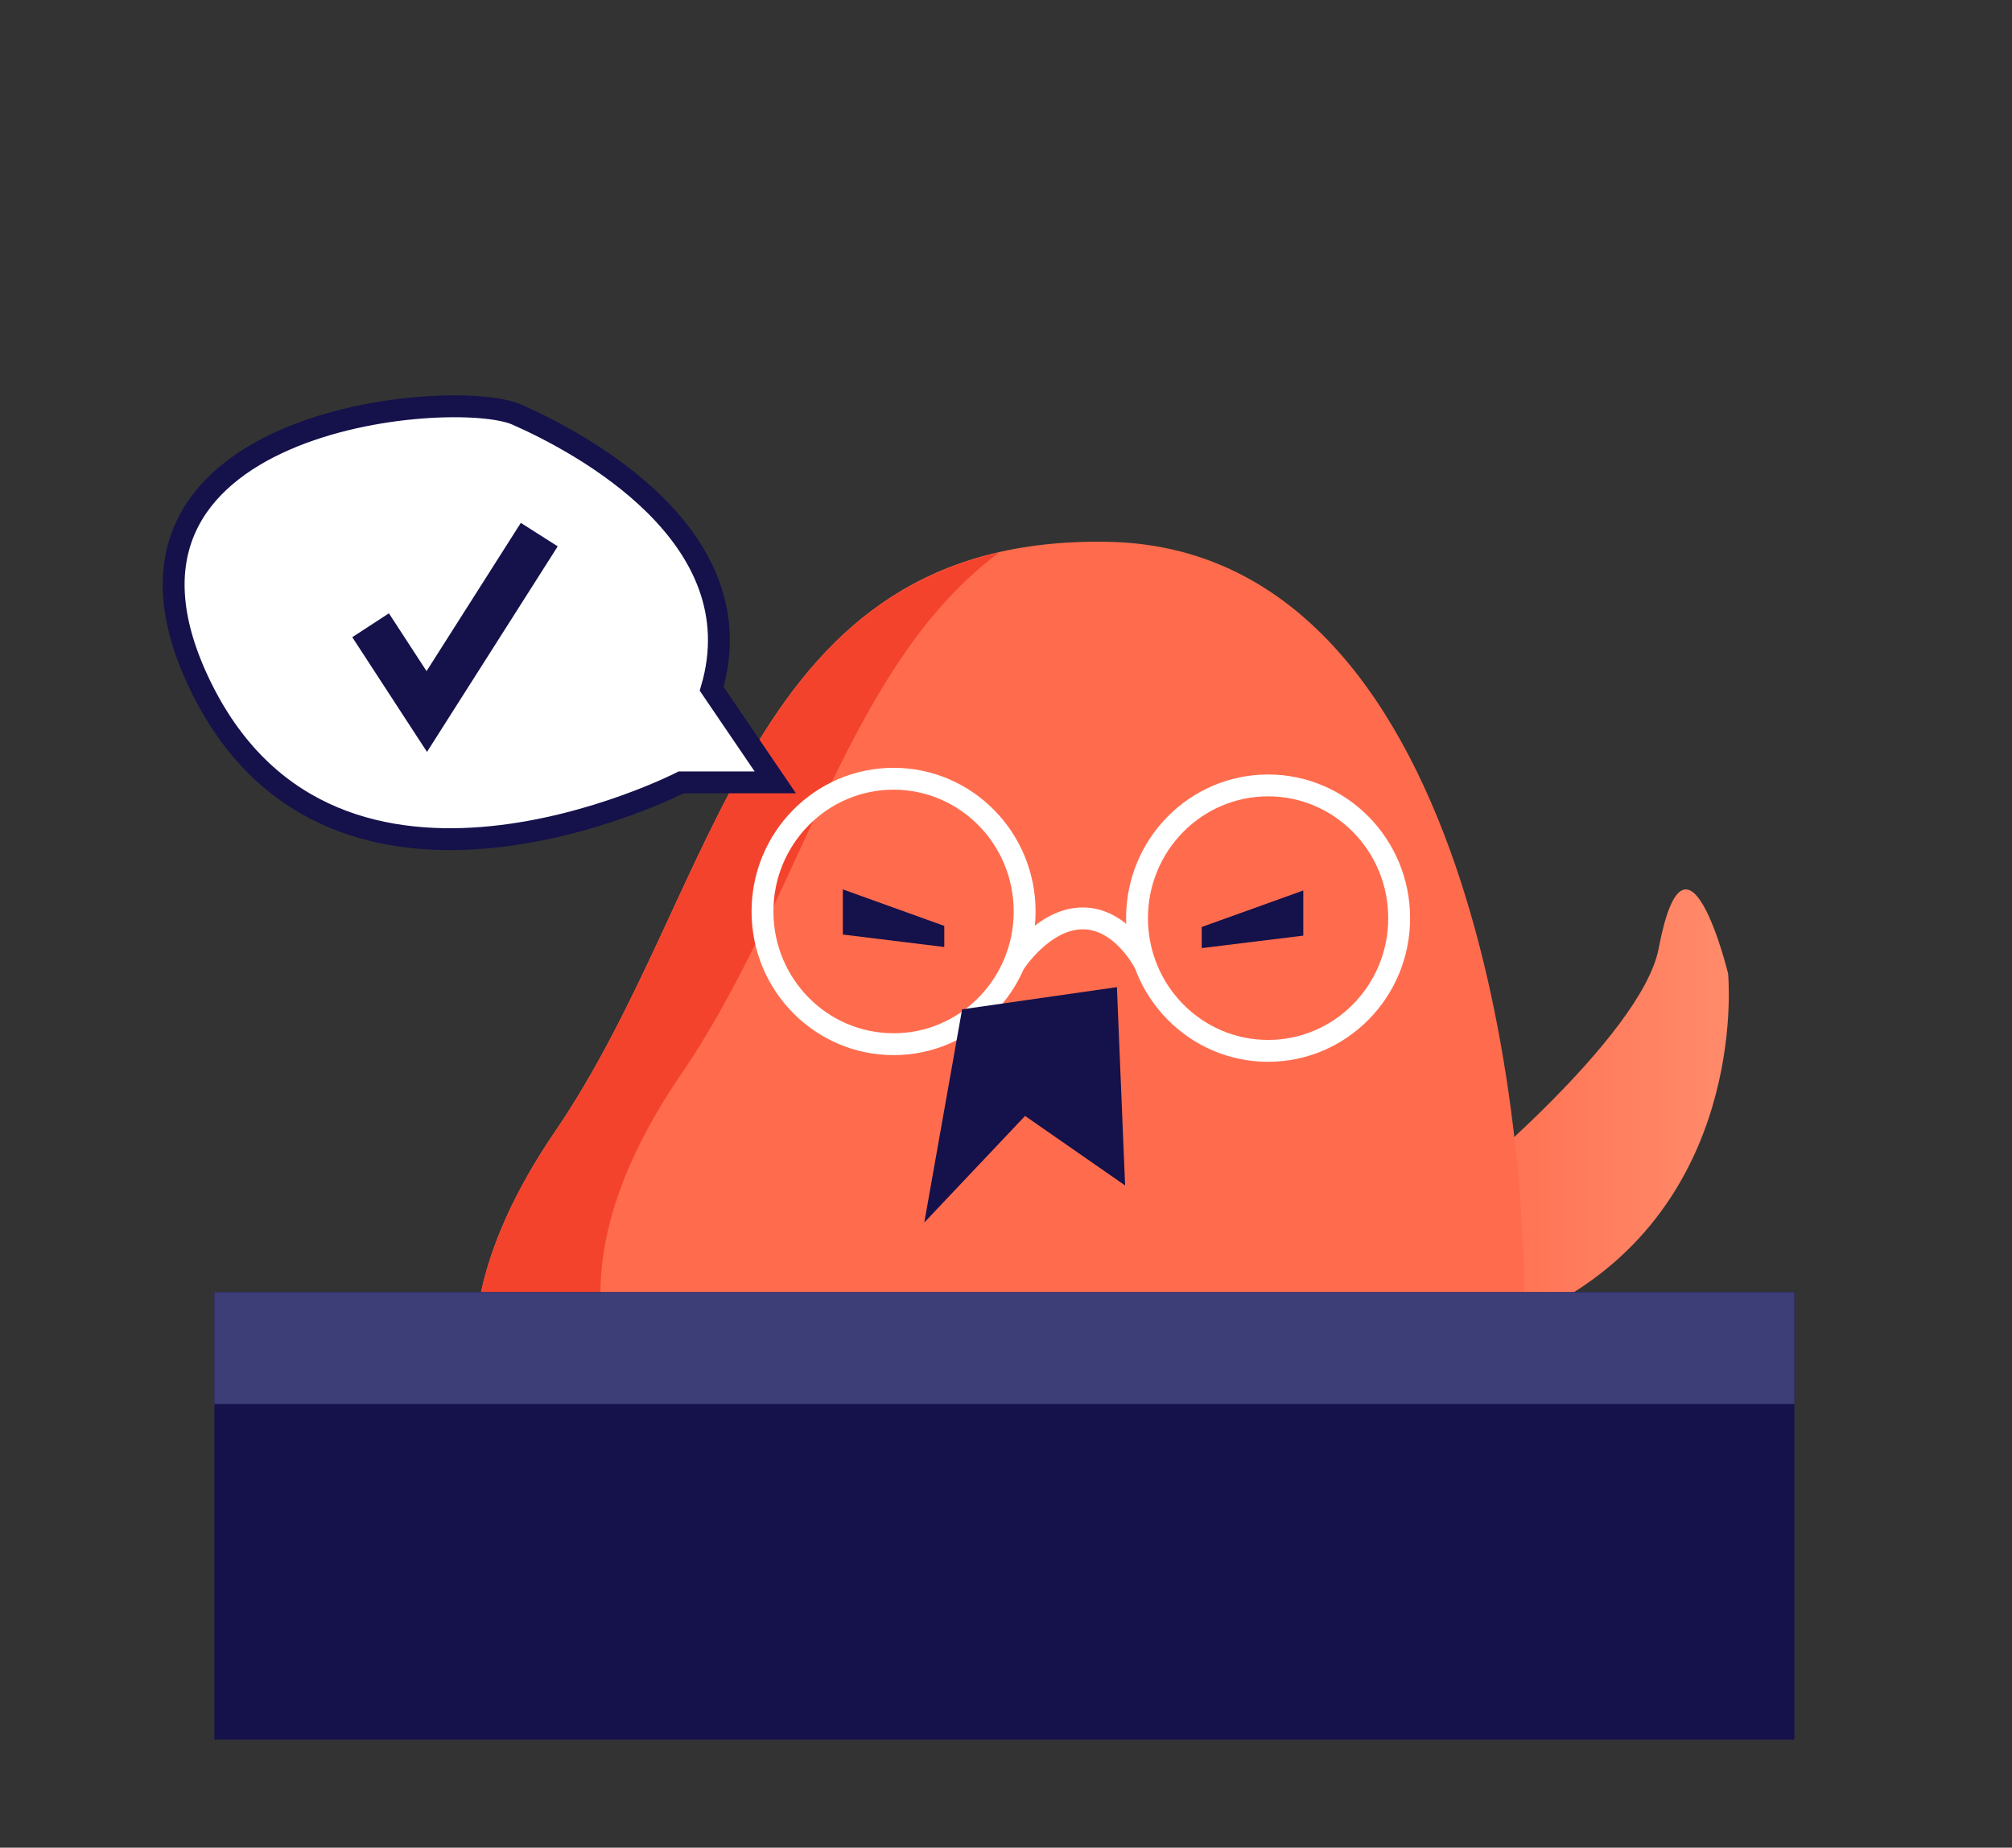 <svg xmlns="http://www.w3.org/2000/svg" xmlns:xlink="http://www.w3.org/1999/xlink" viewBox="0 0 184.05 169"><rect x="0" y="0" width="184.05" height="169" fill="#333333" stroke="none"/><defs><style>.cls-1{fill:url(#未命名漸層_5);}.cls-2{fill:#ff6c4d;}.cls-3{fill:#f4432d;}.cls-4{fill:#14114b;}.cls-5{fill:none;stroke:#fff;}.cls-5,.cls-7,.cls-8{stroke-miterlimit:10;}.cls-5,.cls-7{stroke-width:2px;}.cls-6{fill:#3d3d78;}.cls-7,.cls-8{fill:#fff;stroke:#14114b;}.cls-8{stroke-width:4px;}</style><linearGradient id="未命名漸層_5" x1="131.96" y1="101.34" x2="158.18" y2="101.34" gradientUnits="userSpaceOnUse"><stop offset="0" stop-color="#ff6c4d"/><stop offset="1" stop-color="#ff8b6b"/></linearGradient></defs><title>maker</title><g id="圖層_6" data-name="圖層 6"><path class="cls-1" d="M133,108.86s17.19-14,18.73-22.12c2.54-13.35,6.35,2.31,6.35,2.31s1.9,19.48-14.6,29.45S133,108.86,133,108.86Z"/><path class="cls-2" d="M48.78,137s-13.33-11.07,2-33.52,17.32-54.57,50.61-53.92,38.62,53.94,38,72.31-6,29.59-42.62,31.1S58.1,141.54,48.78,137Z"/><path class="cls-3" d="M108.24,147.78c-36.62,1.51-38.62-11.44-47.94-16,0,0-13.33-11.07,2-33.51C73.34,82.08,77.47,60.85,91.42,50.53c-23.92,5.42-27,33-40.65,53-15.32,22.45-2,33.52-2,33.52,9.32,4.53,11.32,17.48,47.94,16,16.93-.7,27.16-3.47,33.35-8.07A101.49,101.49,0,0,1,108.24,147.78Z"/><polygon class="cls-4" points="77.1 81.35 77.1 85.48 86.38 86.62 86.38 84.69 77.1 81.35"/><polygon class="cls-4" points="119.22 81.45 119.22 85.58 109.93 86.72 109.93 84.79 119.22 81.45"/><ellipse class="cls-5" cx="81.74" cy="83.37" rx="11.99" ry="12.14"/><ellipse class="cls-5" cx="116" cy="83.98" rx="11.99" ry="12.14"/><path class="cls-5" d="M92.76,88.16S95.42,84,99.05,84s5.7,4.18,5.7,4.18"/><polygon class="cls-4" points="88.01 92.32 84.55 111.82 93.77 102.07 102.92 108.43 102.17 90.29 88.01 92.32"/><rect class="cls-4" x="19.61" y="118.19" width="144.53" height="40.93"/><rect class="cls-6" x="19.61" y="118.19" width="144.53" height="10.23"/><path class="cls-7" d="M65.1,63l5.82,8.56h-8.6S30.77,87.74,18.47,63s23-27.64,28.8-25.08S69.21,49,65.1,63Z"/><polyline class="cls-8" points="33.9 57.19 39.04 65.08 49.33 48.9"/></g></svg>